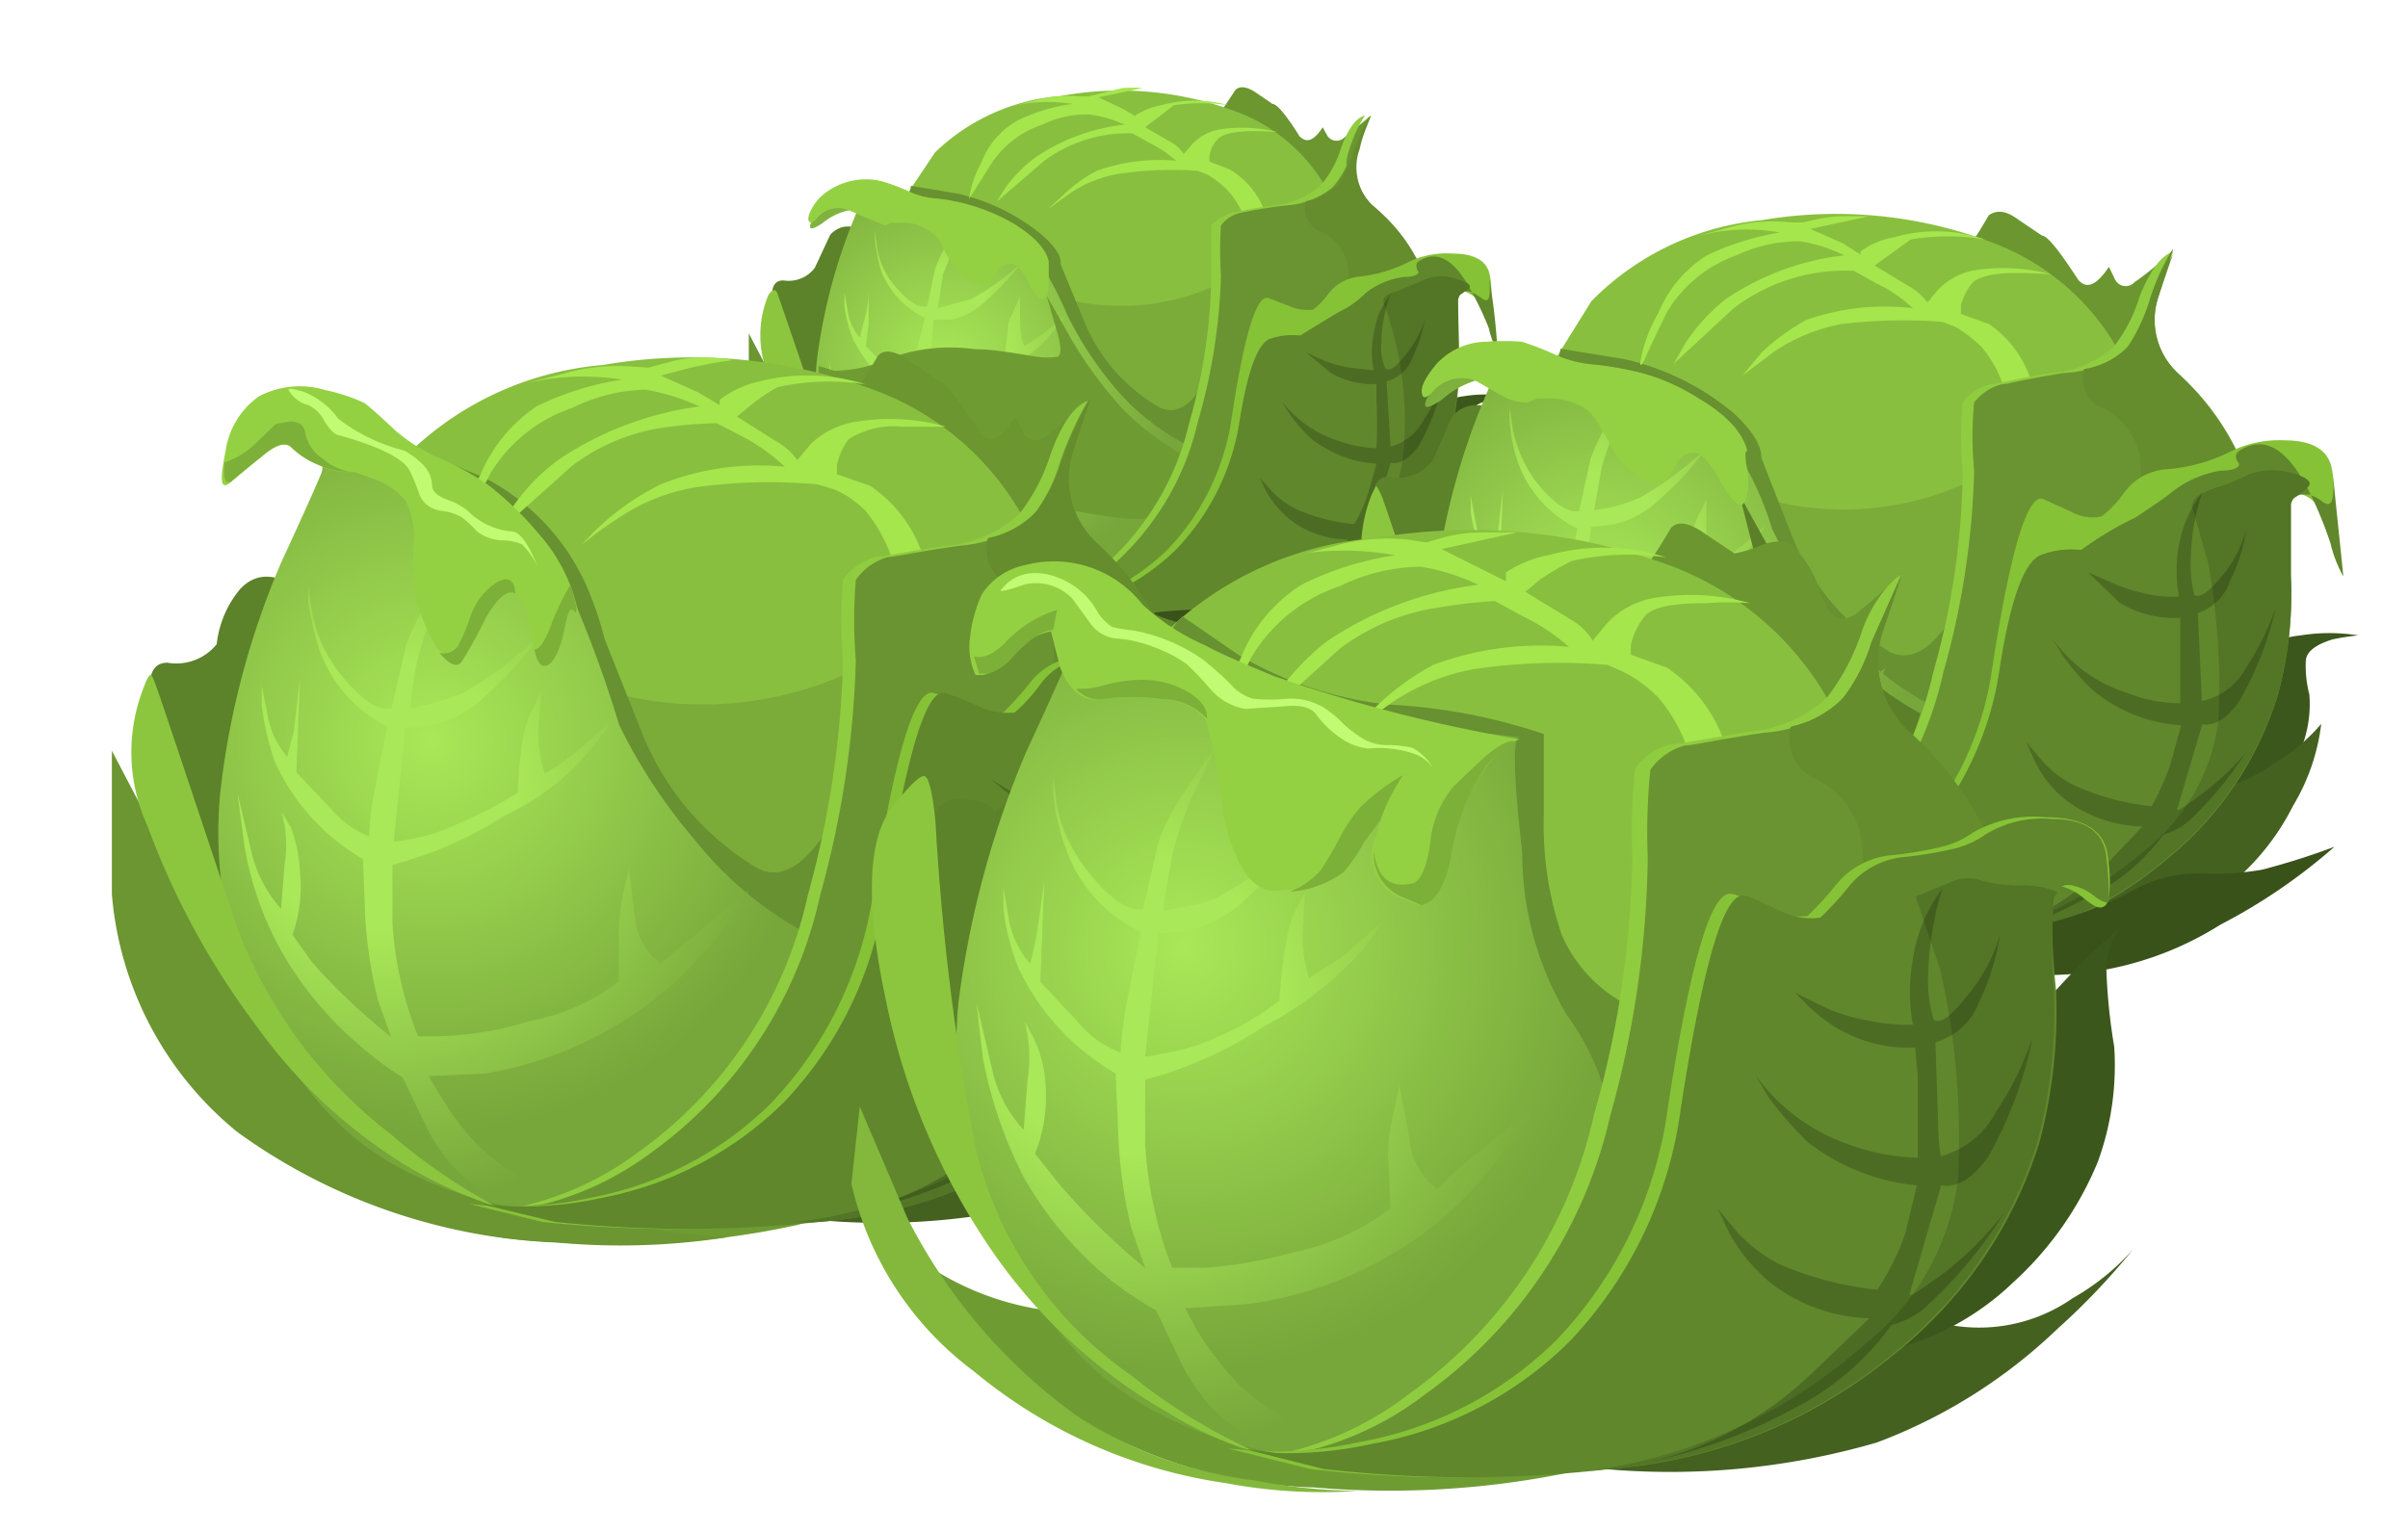 <svg id="Layer_1" data-name="Layer 1" xmlns="http://www.w3.org/2000/svg" xmlns:xlink="http://www.w3.org/1999/xlink" viewBox="0 0 54.67 34.8"><defs><style>.cls-1{fill:#3c571c;}.cls-2{fill:#446120;}.cls-3{fill:#6e9c33;}.cls-4{fill:#6b9631;}.cls-5{fill:#6b9630;}.cls-6{fill:#5c822a;}.cls-7{fill:#89bf3f;}.cls-8{fill:#7bab38;}.cls-9{fill:#689131;}.cls-10{fill:#a5e64c;}.cls-11{fill:url(#radial-gradient);}.cls-12{fill:url(#radial-gradient-2);}.cls-13{fill:#6f9c32;}.cls-14{fill:#90cc3f;}.cls-15{fill:#6a9431;}.cls-16{fill:#658c2d;}.cls-17{fill:#8cc63f;}.cls-18{fill:#86c236;}.cls-19{fill:#60872c;}.cls-20{fill:#537526;}.cls-21{opacity:0.24;}.cls-22{opacity:0.2;}.cls-23{fill:#94d142;}.cls-24{fill:#39521a;}.cls-25{fill:url(#radial-gradient-3);}.cls-26{fill:url(#radial-gradient-4);}.cls-27{fill:#5b8029;}.cls-28{fill:url(#radial-gradient-5);}.cls-29{fill:url(#radial-gradient-6);}.cls-30{fill:#7db038;}.cls-31{fill:#c1fa73;}.cls-32{fill:#83b83c;}.cls-33{fill:url(#radial-gradient-7);}.cls-34{fill:url(#radial-gradient-8);}</style><radialGradient id="radial-gradient" cx="-12.66" cy="-41.55" r="9.23" gradientTransform="translate(28.83 31.96) scale(0.58 0.57)" gradientUnits="userSpaceOnUse"><stop offset="0" stop-color="#a9e858"/><stop offset="1" stop-color="#77a63a"/></radialGradient><radialGradient id="radial-gradient-2" cx="-13.76" cy="-41.05" r="10.3" gradientTransform="translate(28.83 31.38) scale(0.58 0.57)" gradientUnits="userSpaceOnUse"><stop offset="0.33" stop-color="#a9e858"/><stop offset="1" stop-color="#77a63a"/></radialGradient><radialGradient id="radial-gradient-3" cx="20.49" cy="-49.51" r="12.34" gradientTransform="translate(24.53 42.44) scale(0.58)" xlink:href="#radial-gradient"/><radialGradient id="radial-gradient-4" cx="19.04" cy="-48.85" r="13.77" gradientTransform="translate(24.53 41.62) scale(0.58 0.58)" xlink:href="#radial-gradient-2"/><radialGradient id="radial-gradient-5" cx="-25.41" cy="-54.89" r="15.39" gradientTransform="translate(24.53 48.66) scale(0.58 0.58)" xlink:href="#radial-gradient"/><radialGradient id="radial-gradient-6" cx="-27.46" cy="-56.94" r="16.25" gradientTransform="translate(24.53 51.04) scale(0.58 0.58)" xlink:href="#radial-gradient-2"/><radialGradient id="radial-gradient-7" cx="4.09" cy="-62.89" r="16.73" gradientTransform="translate(24.53 57.96) scale(0.58 0.58)" xlink:href="#radial-gradient"/><radialGradient id="radial-gradient-8" cx="1.89" cy="-65.09" r="17.65" gradientTransform="translate(24.53 60.52) scale(0.58 0.58)" xlink:href="#radial-gradient-2"/></defs><title>Качаны капусты</title><path class="cls-1" d="M31.76,10a2,2,0,0,1,1.46-1,3.07,3.07,0,0,1,1,0l-.43.09c-.27.08-.42.19-.44.35a2,2,0,0,0,.09.52,2.15,2.15,0,0,1-.2,1.05,4.23,4.23,0,0,1-1.14,1.54,3.56,3.56,0,0,1-1.83.93C30.82,12,31.33,10.81,31.76,10Z"/><path class="cls-2" d="M30.86,11.49a2.26,2.26,0,0,0,1.89-.35,3.3,3.3,0,0,0,.84-.69,3.48,3.48,0,0,1-.46,1.36,4.18,4.18,0,0,1-2.39,2,10.25,10.25,0,0,1-3.69.35c-1.57-.1-2-.22-1.34-.38a17.91,17.91,0,0,0,2.18-1.34Q30,11.24,30.86,11.49Z"/><path class="cls-3" d="M23.18,12.66q4.89.63,4.65,1a2.29,2.29,0,0,1-.95.58,13,13,0,0,1-3.58.23,6,6,0,0,1-2.3-.49,8.43,8.43,0,0,1-3.37-2.53l-.24-.3,1,.53a3.81,3.81,0,0,0,1.72.49c.81,0,1.34,0,1.57,0A3.29,3.29,0,0,1,23.18,12.66Z"/><path class="cls-4" d="M17,7.57l1.19,2.27a11,11,0,0,0,2.85,3.37,10.24,10.24,0,0,0,4.8,1.19,10.54,10.54,0,0,1-2.44.09,8.48,8.48,0,0,1-4.6-1.57A4.65,4.65,0,0,1,17,9.57v-2Z"/><path class="cls-5" d="M30.45,4.63c0,.17-.44.3-1.37.38s-1.48,0-1.65-.23A3,3,0,0,1,27,3.87l-.17-.55a1.8,1.8,0,0,0,.78-.64c.12-.15.26-.37.44-.64.1-.09.25-.08.46.06l.38.26c.06,0,.16.09.29.26a5.11,5.11,0,0,1,.32.47c.16.17.33.11.53-.2l.11.2a.25.25,0,0,0,.35.06l.64-.53-.35.88A3.92,3.92,0,0,0,30.45,4.63Z"/><path class="cls-6" d="M21.38,13.38a1.7,1.7,0,0,1-.82-.37A5.14,5.14,0,0,1,19,10.8C18.27,9,17.83,7.88,17.71,7.57q-.41-1.23.09-1.2a.74.74,0,0,0,.7-.29l.35-.75c.35-.37.84-.19,1.48.55Q20.89,6.53,21.38,13.38Z"/><path class="cls-7" d="M20.56,4.46l.67-1a4.62,4.62,0,0,1,2.85-1.28A7.49,7.49,0,0,1,28,2.51a3.92,3.92,0,0,1,2.35,2.26A5.17,5.17,0,0,1,30,9a4,4,0,0,1-3.57,2.74,5.8,5.8,0,0,1-4.69-2.45Q19.7,6.7,20.56,4.46Z"/><path class="cls-8" d="M28.18,6.17a3.92,3.92,0,0,0,1.31-1.28,9.74,9.74,0,0,1-.14,4.42,1.77,1.77,0,0,1-1.43,1.46,33.2,33.2,0,0,0-3.4.17c-1.32.16-2.14-.18-2.47-1a6.35,6.35,0,0,0-.32-1.63A1.88,1.88,0,0,1,21.32,7c.14-.61,1-.69,2.65-.27A5.17,5.17,0,0,0,28.18,6.17Z"/><path class="cls-9" d="M20.51,4.8a1.61,1.61,0,0,0,.17-.58l1.08.18a4.65,4.65,0,0,1,1.89.93c.31.27.45.49.43.67l.56,1.36a4,4,0,0,0,1.68,1.89c.45.22.86-.12,1.22-1,.14,1.06,0,1.73-.4,2s-2.7-.75-6.87-3q0-.56.09-1.14A7.71,7.71,0,0,1,20.51,4.8Z"/><path class="cls-10" d="M28.74,4.89a2.63,2.63,0,0,1,0,1.66,3.58,3.58,0,0,1-.38.76,5,5,0,0,0,0-2,2.05,2.05,0,0,0-.5-1,2.32,2.32,0,0,0-.46-.35l-.2-.08a8.32,8.32,0,0,0-1.75.06,2.81,2.81,0,0,0-1.13.43l-.53.38.35-.32a3.25,3.25,0,0,1,.76-.55,4.19,4.19,0,0,1,1.8-.23,2.8,2.8,0,0,0-.61-.41l-.38-.21a3.19,3.19,0,0,0-2,.62l-1.08.93.2-.32a3.1,3.1,0,0,1,.7-.7,4.48,4.48,0,0,1,2-.73,2.79,2.79,0,0,0-.79-.23,2.26,2.26,0,0,0-1.07.23,2.2,2.2,0,0,0-1.19.93L22,4.52a2.57,2.57,0,0,1,.29-.85,1.82,1.82,0,0,1,.81-.93,4,4,0,0,1,1.25-.38,3.65,3.65,0,0,0-1.13,0l-.29.06.58-.14a2.8,2.8,0,0,1,1-.09l.2,0L25.48,2a2.77,2.77,0,0,1,.46,0l-1,.21.55.26.29.17V2.62a1.62,1.62,0,0,1,.58-.23,2.89,2.89,0,0,1,1.54,0,4.21,4.21,0,0,0-1.25,0L26,2.89l.55.32a.75.75,0,0,1,.32.29l.21-.24a1.13,1.13,0,0,1,.61-.32A3.31,3.31,0,0,1,29,3c-.78-.06-1.23,0-1.37.18a.67.67,0,0,0-.17.35v.14l.46.18A1.81,1.81,0,0,1,28.74,4.89Z"/><path class="cls-11" d="M19.5,4.4l.19,0h0c.11-.18.18-.2.23-.06l0,0a2.9,2.9,0,0,1,.86.11l1.48.64a3.57,3.57,0,0,1,1.48,1.08,9,9,0,0,1,.5,1,8,8,0,0,0,1.07,1.63,5.28,5.28,0,0,0,1.69,1.33,2.1,2.1,0,0,1,1,1.72c.11.68.64,1,1.57.87A5.91,5.91,0,0,1,26.85,14a10.83,10.83,0,0,1-2.62.18A5.71,5.71,0,0,1,20,12.57a5.6,5.6,0,0,1-1.45-4.42,12.63,12.63,0,0,1,.87-3.26,4.18,4.18,0,0,1,.19-.41l0,0Zm-.1.11q0,.27-.15.27a1.44,1.44,0,0,0-.58.29c-.23.15-.32.16-.26,0a1.34,1.34,0,0,1,1-.69A.17.17,0,0,0,19.4,4.51Z"/><path class="cls-12" d="M21.61,5.36c.12-.18.23-.34.35-.5l-.55,1.37L21.29,7l.76-.21a5.29,5.29,0,0,0,1.13-.81,6.54,6.54,0,0,1-.75.81,1.75,1.75,0,0,1-.82.47l-.41,0-.14,1.6.29,0A4.8,4.8,0,0,0,22,8.59a3.61,3.61,0,0,0,.81-.47l.09-.81.26-.58,0,.55a1.64,1.64,0,0,0,.09.58l.41-.26.52-.44a3.36,3.36,0,0,1-1.51,1.31,8.17,8.17,0,0,1-1.28.58L21,9.14l0,.81a4.77,4.77,0,0,0,.38,1.6h.43a5.56,5.56,0,0,0,1.2-.2,3.19,3.19,0,0,0,1.27-.55l0-.73.14-.87.09.69c.06.35.18.58.38.67l.14-.14,1.11-.9a4.83,4.83,0,0,1-2,2,5.86,5.86,0,0,1-1.8.59l-.79,0,.15.27a5.07,5.07,0,0,0,.58.72,3.22,3.22,0,0,0,2,.9l-.9,0a2.14,2.14,0,0,1-1.11-.32,2.5,2.5,0,0,1-.76-.9l-.34-.67a4.64,4.64,0,0,1-1.75-1.74,6.26,6.26,0,0,1-.52-1.51l-.09-.7L19,9a1.92,1.92,0,0,0,.41.79l.06-.64a2.6,2.6,0,0,0,0-.56l0-.17.15.2a2.57,2.57,0,0,1,.14.61,1.83,1.83,0,0,1-.14.88l.32.4A7.15,7.15,0,0,0,21,11.58l-.17-.52a4.94,4.94,0,0,1-.18-1.19l0-.79a3.37,3.37,0,0,1-1.28-1.37,3,3,0,0,1-.2-.78V6.64l.09.49a1.1,1.1,0,0,0,.26.53l.09-.35a2.6,2.6,0,0,0,.11-.76v.81l-.06.5.47.49a1.58,1.58,0,0,0,.58.44A4.14,4.14,0,0,1,20.8,8L21,7.22a2,2,0,0,1-1-1.08,4.79,4.79,0,0,1-.14-.7v-.2l.06.41a1.68,1.68,0,0,0,.37.81c.3.37.55.54.76.5l.18-.85a2.78,2.78,0,0,1,.4-.75Z"/><path class="cls-13" d="M24.31,7.68a9.39,9.39,0,0,0,1.2,1.63,6.37,6.37,0,0,0,1.31,1,4.81,4.81,0,0,1-.76,1.43q-.28.31-7.59-1.43l.12-2,.35.11a3.12,3.12,0,0,0,1.27-.29,4,4,0,0,1,1.92-.2c.43,0,.89.09,1.4.17a1.69,1.69,0,0,0,.49,0c.08-.06.07-.22,0-.49l-.26-.9Z"/><path class="cls-14" d="M32.52,10.27A3.56,3.56,0,0,1,30,12.54,29.58,29.58,0,0,1,22.89,14l1.69-.76A6.21,6.21,0,0,0,27,9.6a12.57,12.57,0,0,0,.5-3.34c0-.72,0-1.1,0-1.14A1,1,0,0,1,28,4.83a8.18,8.18,0,0,1,1-.17,1.83,1.83,0,0,0,1-.47,2.36,2.36,0,0,0,.44-.81c.16-.45.34-.7.55-.76a3.08,3.08,0,0,0-.35.76A1.12,1.12,0,0,0,31,4.66a4.24,4.24,0,0,1,1.07,1.45,4.1,4.1,0,0,1,.56,1.81A7.93,7.93,0,0,1,32.52,10.27Z"/><path class="cls-15" d="M32.69,10.27a3.53,3.53,0,0,1-2.47,2.27A29.64,29.64,0,0,1,23.06,14l1.69-.76A6.16,6.16,0,0,0,27.19,9.6a13.19,13.19,0,0,0,.53-3.34,8.67,8.67,0,0,1,0-1.14.75.75,0,0,1,.46-.29,10.12,10.12,0,0,1,1.08-.17,1.83,1.83,0,0,0,1-.41,2.5,2.5,0,0,0,.43-.75,3.16,3.16,0,0,1,.41-.88,3.25,3.25,0,0,0-.26.76,1.22,1.22,0,0,0,.32,1.28,4.56,4.56,0,0,1,1.1,1.45,4.51,4.51,0,0,1,.55,1.81A6.7,6.7,0,0,1,32.69,10.27Z"/><path class="cls-16" d="M31.15,4.66a3.84,3.84,0,0,1,1,1.19,4.86,4.86,0,0,1,.61,1.57,3.32,3.32,0,0,1-.29.55c-.27.41-.8.55-1.57.41s-1-.46-.7-.93a2.08,2.08,0,0,0,.41-1.34,1.06,1.06,0,0,0-.67-.87.57.57,0,0,1-.29-.67,1.37,1.37,0,0,0,.73-.38,4.4,4.4,0,0,0,.35-.7,3.28,3.28,0,0,1,.4-.87,3.58,3.58,0,0,0-.26.76A1.22,1.22,0,0,0,31.15,4.66Z"/><path class="cls-17" d="M17.45,6.69q.15-.2.21,0c.09.26.47,1.36,1.13,3.32A6.91,6.91,0,0,0,21,13a8.5,8.5,0,0,0,1.54,1,6.67,6.67,0,0,1-1.19-.53,7,7,0,0,1-2.3-2,11.85,11.85,0,0,1-1.54-2.8A2.37,2.37,0,0,1,17.45,6.69Z"/><path class="cls-18" d="M32.92,8a6.22,6.22,0,0,1-.2,1.95,5.48,5.48,0,0,1-1.89,2.73A6.81,6.81,0,0,1,27,14.17a16,16,0,0,1-3.81,0l-1.05-.26.47.05a6.82,6.82,0,0,0,1.25-.11,5.18,5.18,0,0,0,2.62-1.34,5.44,5.44,0,0,0,1.48-3c.29-1.92.57-2.83.84-2.74l.47.18a1,1,0,0,0,.55.08,2,2,0,0,0,.35-.37,1,1,0,0,1,.7-.38A3.23,3.23,0,0,0,32,5.94a2,2,0,0,1,1-.18c.49,0,.76.18.82.47s.05.61,0,.67-.16,0-.29-.12c-.33-.25-.53-.24-.58,0A10.1,10.1,0,0,0,32.92,8Z"/><path class="cls-19" d="M33.13,8A6.94,6.94,0,0,1,32.9,10,5.51,5.51,0,0,1,31,12.68a6.6,6.6,0,0,1-3.78,1.49c-2.46.23-4.09.14-4.88-.26l.49.05a6.67,6.67,0,0,0,1.25-.11,5.16,5.16,0,0,0,2.59-1.34,5.37,5.37,0,0,0,1.48-3c.18-1.09.4-1.69.67-1.81a1.54,1.54,0,0,1,.7-.08c.6-.37.91-.56.93-.56A2.16,2.16,0,0,0,31,6.66a1.73,1.73,0,0,1,.88-.37c.25,0,.35-.08.32-.12s-.08-.17,0-.23c.43-.28.83-.05,1.22.7-.17-.07-.28,0-.32.17Zm.29-1.36a1.58,1.58,0,0,1,.23.14c.15.11.2,0,.16-.46A14.11,14.11,0,0,1,34,8a2.33,2.33,0,0,1-.2-.55A7.14,7.14,0,0,0,33.42,6.64Z"/><path class="cls-20" d="M33.1,6.81l0,1.19A6.94,6.94,0,0,1,32.9,10,5.51,5.51,0,0,1,31,12.68a6.6,6.6,0,0,1-3.78,1.49l-.32,0a7,7,0,0,0,3.73-1.66,3.2,3.2,0,0,0,1.22-2.1,7.74,7.74,0,0,0-.44-3.54V6.81c0-.08.13-.15.32-.2l.64-.27a1,1,0,0,1,.7,0c.27.07.36.15.26.23l-.2.14Z"/><path class="cls-22" d="M31.19,7.58a1.84,1.84,0,0,1,.38-.9,3.41,3.41,0,0,0-.21,1.08,1.34,1.34,0,0,0,.09.61c.08.06.22,0,.44-.29a2.31,2.31,0,0,0,.46-.82,3.63,3.63,0,0,1-.29.88.85.85,0,0,1-.58.52l.09,1.48a1.16,1.16,0,0,0,.72-.55,4.61,4.61,0,0,0,.5-1,5.51,5.51,0,0,1-.58,1.54c-.22.29-.43.42-.64.38l-.32,1.14-.09.23c-.06.11.1,0,.47-.26a4.68,4.68,0,0,0,.64-.58,5.42,5.42,0,0,1-.91,1,1.07,1.07,0,0,1-.46.23,3.1,3.1,0,0,1-1.31,1.08,6.19,6.19,0,0,1-1.89.67A4.6,4.6,0,0,0,29.79,13l.82-.75a2.14,2.14,0,0,1-1.31-.44,2.45,2.45,0,0,1-.55-.64l-.15-.32.26.29a2,2,0,0,0,.61.44,4,4,0,0,0,1.28.32,3.51,3.51,0,0,0,.32-.73l.18-.64a2.66,2.66,0,0,1-1.46-.55,3.29,3.29,0,0,1-.69-.87,2.65,2.65,0,0,0,1.28.9,2.91,2.91,0,0,0,.87.17,9.34,9.34,0,0,0,0-1.07V8.72a1.85,1.85,0,0,1-1.05-.26L29.65,8l.32.15a2.67,2.67,0,0,0,.67.2l.55.06A2,2,0,0,1,31.19,7.58Z"/><path class="cls-23" d="M19.26,4.77a.62.62,0,0,0-.73.21q-.15.15-.18,0c0-.1.06-.25.24-.47a1.52,1.52,0,0,1,1.48-.38,4.74,4.74,0,0,1,.55.21,1.79,1.79,0,0,0,.67.17A4.43,4.43,0,0,1,23,5.07q.72.44.81.87s0,.09,0,.32,0,.46-.09.52-.19,0-.35-.32S23.1,6,23,6a.32.32,0,0,0-.32.11,2.75,2.75,0,0,1-.18.29c-.05.12-.19.13-.4,0a1,1,0,0,1-.5-.43,2.77,2.77,0,0,1-.23-.44.73.73,0,0,0-.29-.29.92.92,0,0,0-.53-.18h-.32l-.14.06S19.8,5,19.26,4.77Z"/><path class="cls-24" d="M31.9,13.76a5.67,5.67,0,0,1-4,.7c-1.24-.33-1.8-.51-1.68-.55a10.59,10.59,0,0,1,1.68-.06,5.58,5.58,0,0,0,2.53-.64,2.58,2.58,0,0,1,1.19-.29,5.42,5.42,0,0,0,1.05-.06,10.69,10.69,0,0,0,1.19-.38A8.9,8.9,0,0,1,31.9,13.76Z"/><path class="cls-1" d="M50.23,15.77a2.59,2.59,0,0,1,2-1.34,4.16,4.16,0,0,1,1.31,0,5.4,5.4,0,0,0-.58.09c-.39.12-.6.28-.61.49a2.59,2.59,0,0,0,.08.76,2.72,2.72,0,0,1-.26,1.4,5.5,5.5,0,0,1-1.48,2.12,4.73,4.73,0,0,1-2.47,1.28l.72-1.72C49.44,17.52,49.88,16.51,50.23,15.77Z"/><path class="cls-2" d="M51.57,17.37a4.23,4.23,0,0,0,1.13-.93,4.69,4.69,0,0,1-.64,1.86,5.5,5.5,0,0,1-3.2,2.76,13.16,13.16,0,0,1-4.91.47c-2.13-.14-2.73-.31-1.8-.53a29.44,29.44,0,0,0,2.9-1.83q2.85-1.68,4-1.31A2.92,2.92,0,0,0,51.57,17.37Z"/><path class="cls-3" d="M34.61,18.76q1.55,0,2.1,0a4.39,4.39,0,0,1,2,.7c4.37.6,6.44,1,6.23,1.31a2.33,2.33,0,0,1-1.28.79,16.31,16.31,0,0,1-4.8.35,9.32,9.32,0,0,1-3-.67,10.86,10.86,0,0,1-4.48-3.46L31,17.34l1.28.73A5.21,5.21,0,0,0,34.61,18.76Z"/><path class="cls-4" d="M30.49,12.48l1.62,3.11a15.48,15.48,0,0,0,3.81,4.66,10.14,10.14,0,0,0,3.87,1.27,23.64,23.64,0,0,0,2.53.32,14,14,0,0,1-3.26.12,11.19,11.19,0,0,1-6.16-2.12,6.59,6.59,0,0,1-2.41-4.6Z"/><path class="cls-5" d="M45.84,5l.52.35c.12,0,.39.34.82,1,.19.23.42.13.7-.29l.14.29a.27.27,0,0,0,.44.06,6.24,6.24,0,0,0,.87-.73c-.15.39-.31.79-.47,1.22a5.39,5.39,0,0,0-.4,1.57c0,.25-.56.42-1.81.49s-2,0-2.23-.32a4.31,4.31,0,0,1-.59-1.22l-.26-.75a2.41,2.41,0,0,0,1-.88,9,9,0,0,0,.58-.9C45.34,4.76,45.55,4.78,45.84,5Z"/><path class="cls-6" d="M36.33,20.48a2.23,2.23,0,0,1-1.07-.55,6.6,6.6,0,0,1-2.07-3q-1.63-4.12-1.74-4.45c-.37-1.12-.34-1.67.08-1.65a1,1,0,0,0,1-.38l.44-1c.48-.5,1.15-.25,2,.76Q35.69,11,36.33,20.48Z"/><path class="cls-7" d="M35.26,8.24l.87-1.4A6.25,6.25,0,0,1,40,5a10,10,0,0,1,5.26.52,5.47,5.47,0,0,1,3.14,3.08,7.6,7.6,0,0,1-.46,5.82q-1.57,3.63-4.74,3.72c-2.31.08-4.4-1.05-6.26-3.37S34.48,10.29,35.26,8.24Z"/><path class="cls-8" d="M47.21,8.85l.2,2a13.54,13.54,0,0,1-.38,4,2.42,2.42,0,0,1-2,2,45.25,45.25,0,0,0-4.53.27c-1.77.21-2.88-.27-3.35-1.43a8.39,8.39,0,0,0-.38-2.21,2.56,2.56,0,0,1-.55-1.83c.2-.86,1.38-1,3.55-.41a6.71,6.71,0,0,0,5.61-.67A5.21,5.21,0,0,0,47.21,8.85Z"/><path class="cls-9" d="M39.15,14.26,34.88,12c0-.51.07-1,.11-1.54A9,9,0,0,1,35.2,8.7a2.82,2.82,0,0,0,.23-.78l1.42.23A5.84,5.84,0,0,1,39.38,9.4c.41.39.61.71.61,1l.73,1.86a5.33,5.33,0,0,0,2.21,2.56c.39.17.79,0,1.19-.52a3.73,3.73,0,0,0,.47-.88l0,1.17a2,2,0,0,1-.58,1.6Q43.55,16.47,39.15,14.26Z"/><path class="cls-10" d="M45.75,6.2c-.56,0-.9.11-1,.26a1.46,1.46,0,0,0-.23.47v.2l.64.23a2.48,2.48,0,0,1,1,1.46,3.3,3.3,0,0,1-.06,2.27,4.13,4.13,0,0,1-.49,1,7.25,7.25,0,0,0,0-2.79A2.8,2.8,0,0,0,45,7.89a3.19,3.19,0,0,0-.61-.47l-.29-.11a11.61,11.61,0,0,0-2.3.05A4.05,4.05,0,0,0,40.26,8l-.7.53L40,8a5.06,5.06,0,0,1,1-.73A5.36,5.36,0,0,1,43.43,7a3.25,3.25,0,0,0-.82-.56l-.52-.29A4.18,4.18,0,0,0,39.36,7L38,8.26l.26-.46a4.37,4.37,0,0,1,.91-1,6,6,0,0,1,2.7-1,3.42,3.42,0,0,0-1-.32,3.32,3.32,0,0,0-1.45.32,3,3,0,0,0-1.57,1.28c-.19.39-.37.76-.52,1.1q-.09.18-.09.06a3.28,3.28,0,0,1,.41-1.13,2.82,2.82,0,0,1,1.1-1.31,6.16,6.16,0,0,1,1.66-.52,4.22,4.22,0,0,0-1.51,0l-.38.09.75-.21a3.68,3.68,0,0,1,1.37-.11l.29,0L41.16,5a3.18,3.18,0,0,1,.67-.09l.61,0-1.34.29.73.32.41.26V5.71A1.79,1.79,0,0,1,43,5.39a3.41,3.41,0,0,1,2.07.05,5,5,0,0,0-1.69,0l-.82.59.76.46a1.35,1.35,0,0,1,.44.38L44,6.58a1.55,1.55,0,0,1,.81-.44,4.26,4.26,0,0,1,1.75.09C46.32,6.21,46,6.2,45.75,6.2Z"/><path class="cls-25" d="M43.92,16.06a2.9,2.9,0,0,1,1.4,2.38c.13.94.82,1.33,2.06,1.2a3.65,3.65,0,0,1-.81.55,11.92,11.92,0,0,1-2.94,1.08,14.35,14.35,0,0,1-3.49.23q-3.84-.15-5.55-2.15a7.84,7.84,0,0,1-2-6.08A15.69,15.69,0,0,1,33.8,8.82a4.12,4.12,0,0,1,.25-.57l0,0-.11-.09.17,0h.09c.14-.21.23-.23.29-.05v0a2.94,2.94,0,0,1,1.16.16q.34.12,2,.9a4.94,4.94,0,0,1,2,1.45A7.38,7.38,0,0,1,40.23,12a9.65,9.65,0,0,0,1.45,2.21A6.83,6.83,0,0,0,43.92,16.06ZM33.68,8.27c0,.25-.07.37-.17.37a2.11,2.11,0,0,0-.78.44c-.32.21-.43.22-.35,0a1.84,1.84,0,0,1,1.33-.95A.81.81,0,0,0,33.68,8.27Z"/><path class="cls-26" d="M38.42,12.1a1.89,1.89,0,0,1,.21-.52l.11-.23,0,.73a2.48,2.48,0,0,0,.11.81l.55-.38a5.19,5.19,0,0,0,.7-.61,4.69,4.69,0,0,1-2,1.83,12.33,12.33,0,0,1-1.69.79l-.47.12,0,1.13a7.36,7.36,0,0,0,.5,2.18H37a8.22,8.22,0,0,0,1.6-.29,4,4,0,0,0,1.72-.76l0-1,.2-1.22.12,1a1.17,1.17,0,0,0,.46.9l.21-.2c.13-.14.64-.54,1.51-1.22a6.38,6.38,0,0,1-.7,1,6.84,6.84,0,0,1-2,1.71,6.75,6.75,0,0,1-2.38.79l-1.08.06.18.35a7.29,7.29,0,0,0,.78,1,4.54,4.54,0,0,0,2.65,1.23l-1.19,0a3.14,3.14,0,0,1-1.52-.43,3,3,0,0,1-1-1.22l-.44-.91a6.41,6.41,0,0,1-2.36-2.41A7.5,7.5,0,0,1,33,14.29l-.12-1,.29,1.16a2.32,2.32,0,0,0,.55,1.08l.09-.88a3.3,3.3,0,0,0,0-.75l-.06-.26L34,14a3.05,3.05,0,0,1,.17.84A2.42,2.42,0,0,1,34,16l.38.52A10.94,10.94,0,0,0,35.9,18l-.27-.73a8.06,8.06,0,0,1-.2-1.63l-.06-1.07a4.18,4.18,0,0,1-1.69-1.86,5.17,5.17,0,0,1-.29-1.08v-.38l.12.64a1.65,1.65,0,0,0,.35.73l.14-.49.12-1-.06,1.77.61.67a1.81,1.81,0,0,0,.76.58L35.81,12a2.65,2.65,0,0,1-1.34-1.48,3.66,3.66,0,0,1-.2-1v-.3l.08.56a3.13,3.13,0,0,0,.5,1.13c.4.51.74.74,1,.7l.26-1.19a4.44,4.44,0,0,1,.55-1.05,6.05,6.05,0,0,1,.47-.67l-.32.73a8.4,8.4,0,0,0-.44,1.16l-.18,1,.35-.06a4.4,4.4,0,0,0,.7-.23,8.2,8.2,0,0,0,1.48-1.1,6.1,6.1,0,0,1-1,1.1,2.25,2.25,0,0,1-1.08.61l-.52.06-.23,2.21.4-.06a4,4,0,0,0,.9-.32,6.72,6.72,0,0,0,1.11-.61,8.78,8.78,0,0,1,.11-1.17Z"/><path class="cls-27" d="M43.6,16.2a6,6,0,0,1-1,2q-.4.46-10.15-2l.15-2.79.47.18a3.66,3.66,0,0,0,1.68-.38,5.38,5.38,0,0,1,2.59-.29,14.24,14.24,0,0,1,1.86.26,3.11,3.11,0,0,0,.67,0c.1-.08.08-.31-.06-.7l-.32-1.25.79,1.43a10.65,10.65,0,0,0,1.6,2.21A6.58,6.58,0,0,0,43.6,16.2Z"/><path class="cls-14" d="M51.22,16.2a4.76,4.76,0,0,1-3.31,3.12,38.76,38.76,0,0,1-6.32,1.51l-3.22.44,2.23-1.05a8.26,8.26,0,0,0,3.29-4.95,17.31,17.31,0,0,0,.67-4.59,8.21,8.21,0,0,1,0-1.54,1.19,1.19,0,0,1,.61-.41c.11,0,.59-.13,1.42-.26A2.33,2.33,0,0,0,48,7.86a3.46,3.46,0,0,0,.58-1.14c.24-.58.49-.93.76-1l-.47,1.07a1.54,1.54,0,0,0,.29,1.72,6.33,6.33,0,0,1,1.49,2,6.25,6.25,0,0,1,.72,2.5A9.26,9.26,0,0,1,51.22,16.2Z"/><path class="cls-15" d="M51.48,16.2a4.82,4.82,0,0,1-3.31,3.12,38.87,38.87,0,0,1-6.31,1.51l-3.23.44,2.24-1.05a8.3,8.3,0,0,0,3.25-4.95,18.38,18.38,0,0,0,.7-4.59,8,8,0,0,1,0-1.54,1.19,1.19,0,0,1,.61-.41c.12,0,.59-.13,1.43-.26A2.54,2.54,0,0,0,48.22,8a4.24,4.24,0,0,0,.56-1,5,5,0,0,1,.55-1.22L49,6.75a1.65,1.65,0,0,0,.44,1.72,5.73,5.73,0,0,1,1.45,2,6.71,6.71,0,0,1,.76,2.5A11,11,0,0,1,51.48,16.2Z"/><path class="cls-16" d="M50.7,10.13a7.55,7.55,0,0,1,.84,2.15l-.41.75c-.36.57-1.07.75-2.12.56s-1.36-.64-.93-1.28a2.58,2.58,0,0,0,.52-1.81,1.52,1.52,0,0,0-.84-1.22.73.73,0,0,1-.44-.9,1.74,1.74,0,0,0,1-.52,4.23,4.23,0,0,0,.47-1,5,5,0,0,1,.55-1.22L49,6.75a1.65,1.65,0,0,0,.44,1.72A6.5,6.5,0,0,1,50.7,10.13Z"/><path class="cls-17" d="M31.13,11.26l.11-.23s.07.08.15.29.62,1.83,1.51,4.51a9.1,9.1,0,0,0,2.94,4,11.19,11.19,0,0,0,2.06,1.43,8.78,8.78,0,0,1-1.6-.73,9.53,9.53,0,0,1-3-2.76,16.69,16.69,0,0,1-2.07-3.84A3.37,3.37,0,0,1,31.13,11.26Z"/><path class="cls-18" d="M51.48,15.74A7.56,7.56,0,0,1,49,19.49a8.78,8.78,0,0,1-5.06,2.06,23.8,23.8,0,0,1-5.09,0l-1.42-.34.64,0a7,7,0,0,0,1.68-.14,6.9,6.9,0,0,0,3.49-1.83,7.28,7.28,0,0,0,2-4.13q.61-3.93,1.14-3.78l.64.29a1,1,0,0,0,.69.11,2.35,2.35,0,0,0,.5-.52,1.31,1.31,0,0,1,.93-.55,3.89,3.89,0,0,0,1.51-.41A2.48,2.48,0,0,1,51.86,10c.66,0,1,.23,1.08.64s.06.82,0,.9-.22,0-.41-.15a.72.72,0,0,0-.47-.2.28.28,0,0,0-.29.23c0,.12,0,.66,0,1.63A8.91,8.91,0,0,1,51.48,15.74Z"/><path class="cls-19" d="M52.76,11.41q.26.19.21-.57c.15,1.45.23,2.2.23,2.25a3,3,0,0,1-.29-.75,9,9,0,0,0-.45-1.11l-.16,0a.27.27,0,0,0-.29.24c0,.11,0,.65,0,1.62a8.6,8.6,0,0,1-.29,2.68,7.72,7.72,0,0,1-2.53,3.75,8.86,8.86,0,0,1-5.06,2.07,25.19,25.19,0,0,1-5.09,0l-1.42-.35.64,0a7,7,0,0,0,5.15-2,7.33,7.33,0,0,0,2-4.13c.24-1.5.54-2.33.91-2.5a1.93,1.93,0,0,1,.93-.12,7.52,7.52,0,0,1,1.22-.73s.27-.17.76-.52a2.39,2.39,0,0,1,1.19-.55c.33,0,.46-.1.4-.18s-.09-.18,0-.26c.59-.39,1.13-.07,1.65,1a.8.8,0,0,1,.3.18Z"/><path class="cls-20" d="M52.06,11.32l-.05.11c0,.12,0,.66,0,1.63a8.6,8.6,0,0,1-.29,2.68,7.76,7.76,0,0,1-2.53,3.75,8.78,8.78,0,0,1-5.06,2.06l-.4,0a9.59,9.59,0,0,0,5-2.27,4.44,4.44,0,0,0,1.63-2.87,15.56,15.56,0,0,0-.23-3.64l-.35-1.22a.1.1,0,0,1,0-.12c0-.11.18-.22.43-.32a5.23,5.23,0,0,0,.88-.35,1.59,1.59,0,0,1,1,0c.33.1.42.21.29.32A1.36,1.36,0,0,1,52.06,11.32Z"/><path class="cls-22" d="M50.84,15.92c-.27.39-.55.57-.84.53l-.56,1.89c-.07.15.14,0,.64-.38a5.88,5.88,0,0,0,.91-.87,8.45,8.45,0,0,1-1.28,1.54,1.48,1.48,0,0,1-.59.32,4.58,4.58,0,0,1-1.77,1.45,8.63,8.63,0,0,1-2.5.93,6.69,6.69,0,0,0,2.79-1.51l1-1.05a3,3,0,0,1-1.75-.61,2.47,2.47,0,0,1-.69-.87L46,16.85l.35.41a2.33,2.33,0,0,0,.82.61,5.69,5.69,0,0,0,1.68.44,5.7,5.7,0,0,0,.44-1l.23-.84a3.47,3.47,0,0,1-2-.79,5.1,5.1,0,0,1-.7-.81l-.23-.38a3.26,3.26,0,0,0,1.72,1.25,3.2,3.2,0,0,0,1.19.23c0-.62,0-1.1,0-1.45l0-.49a2.38,2.38,0,0,1-1.39-.35L47.41,13l.46.2a4,4,0,0,0,.88.29,2.76,2.76,0,0,0,.72.06,3.21,3.21,0,0,1,0-1.17A2.79,2.79,0,0,1,50,11.18a5,5,0,0,0-.26,1.49,2.73,2.73,0,0,0,.08.84c.12.08.32-.06.61-.41A2.67,2.67,0,0,0,51,12a3.81,3.81,0,0,1-.37,1.19,1.14,1.14,0,0,1-.73.73l.09,2a1.48,1.48,0,0,0,1-.75,6.45,6.45,0,0,0,.67-1.34A7.42,7.42,0,0,1,50.84,15.92Z"/><path class="cls-23" d="M38.57,9.05c.66.39,1,.79,1.1,1.19-.05,0-.06.11,0,.44s0,.66-.09.76-.28-.08-.5-.47-.41-.65-.55-.67a.37.37,0,0,0-.41.15l-.26.4c-.08.16-.24.18-.49.06a1.85,1.85,0,0,1-.7-.61l-.32-.58A1.46,1.46,0,0,0,36,9.28a1.69,1.69,0,0,0-.7-.23h-.4l-.21.09A1.13,1.13,0,0,1,34.12,9l-.61-.35a.86.86,0,0,0-1,.27c-.14.13-.21.14-.23,0s.07-.33.32-.64a1.57,1.57,0,0,1,1.16-.52,5.2,5.2,0,0,1,.79,0,6.77,6.77,0,0,1,.75.29,2.64,2.64,0,0,0,.9.23,7.39,7.39,0,0,1,1.14.21A4.7,4.7,0,0,1,38.57,9.05Z"/><path class="cls-24" d="M50.41,21a7.41,7.41,0,0,1-5.41,1c-1.65-.44-2.4-.69-2.24-.75A12.35,12.35,0,0,1,45,21.12a12.31,12.31,0,0,0,1.68-.2,8.72,8.72,0,0,0,1.75-.7A3,3,0,0,1,50,19.84a6.52,6.52,0,0,0,1.36-.09A16.19,16.19,0,0,0,53,19.23,12.88,12.88,0,0,1,50.41,21Z"/><path class="cls-1" d="M26.56,19.72a9.15,9.15,0,0,1,1.77-2.38,8.53,8.53,0,0,1,1-.87.9.9,0,0,0-.14.17,1.55,1.55,0,0,0-.18.64,11.35,11.35,0,0,0,.12,1.63,5.81,5.81,0,0,1-.35,2.41A6.91,6.91,0,0,1,27,23.82a5.42,5.42,0,0,1-2.88,1.52C25.07,23,25.88,21.08,26.56,19.72Z"/><path class="cls-2" d="M28.3,24.14a5.2,5.2,0,0,0,1.25-1A17.38,17.38,0,0,1,28,24.78a10.62,10.62,0,0,1-3.76,2.39,15.39,15.39,0,0,1-5.84.52c-2.48-.13-3.19-.33-2.13-.58.18,0,1.49-.56,3.93-1.57s4.29-1.22,5.21-.93A3.33,3.33,0,0,0,28.3,24.14Z"/><path class="cls-3" d="M3.56,23.27l-.38-.49a7.93,7.93,0,0,0,4.21,1.65c1.19,0,2,0,2.45,0a5.15,5.15,0,0,1,2.44.85q7.71,1,7.33,1.54a2.76,2.76,0,0,1-1.51,1,19.24,19.24,0,0,1-5.64.38,10.55,10.55,0,0,1-3.61-.79A12.31,12.31,0,0,1,3.56,23.27Z"/><path class="cls-4" d="M2.54,17.05l1.92,3.66a17.36,17.36,0,0,0,4.48,5.5,12,12,0,0,0,4.56,1.51,28.61,28.61,0,0,0,3,.38,15.76,15.76,0,0,1-3.84.12,13.26,13.26,0,0,1-7.27-2.51,7.79,7.79,0,0,1-2.85-5.4V17.05Z"/><path class="cls-5" d="M21.24,8.61q.23,0,1,1.2c.23.29.5.17.81-.35l.17.35a.32.32,0,0,0,.53.08,7.37,7.37,0,0,0,1-.84l-.53,1.42a6.86,6.86,0,0,0-.46,1.84c0,.31-.67.51-2.13.61s-2.35-.05-2.64-.38a5.68,5.68,0,0,1-.7-1.46l-.29-.9a2.52,2.52,0,0,0,1.22-1c.21-.3.45-.65.7-1.08.13-.18.38-.15.73.09Z"/><path class="cls-6" d="M4.92,14.63a2.35,2.35,0,0,1,.53-1.25c.54-.58,1.31-.27,2.32.93q.56.67,1.17,6.49.32,2.91.49,5.7a3,3,0,0,1-1.28-.64,8.11,8.11,0,0,1-2.44-3.58q-1.92-4.89-2-5.23c-.44-1.32-.42-2,.09-2A1.18,1.18,0,0,0,4.92,14.63Z"/><path class="cls-7" d="M8.18,12.05a4.27,4.27,0,0,1,1-1.66,7.19,7.19,0,0,1,4.5-2.1,11.94,11.94,0,0,1,6.23.59,6.4,6.4,0,0,1,3.69,3.66c.78,2,.59,4.24-.55,6.83q-1.86,4.3-5.58,4.4-4.08.14-7.39-4T8.18,12.05Z"/><path class="cls-8" d="M22.26,12.74l.23,2.36A15,15,0,0,1,22,19.87a2.81,2.81,0,0,1-2.27,2.32,52.19,52.19,0,0,0-5.35.32c-2.09.24-3.4-.33-3.92-1.68A10.3,10.3,0,0,0,10,18.24a3.26,3.26,0,0,1-.67-2.18c.24-1,1.63-1.14,4.19-.44a8,8,0,0,0,6.63-.81A6.49,6.49,0,0,0,22.26,12.74Z"/><path class="cls-9" d="M9.4,10.33l.06-.12,1.54.64a5.1,5.1,0,0,1,2.3,2.42,8,8,0,0,1,.43,1.25l.88,2.21a6.26,6.26,0,0,0,2.61,3c.45.22.91,0,1.37-.61a3.45,3.45,0,0,0,.58-1l0,1.37c-.06,1-.28,1.59-.67,1.86s-2.33-.46-5.78-2.21q-2.6-1.28-5.06-2.67.38-1.45.78-3C9,11.5,9.32,10.45,9.4,10.33Z"/><path class="cls-10" d="M14.72,8.35l.41-.11a2.89,2.89,0,0,1,.76-.12,3.51,3.51,0,0,1,.75.06,8.63,8.63,0,0,0-1.19.23L15,8.53l.85.38.49.29,0-.12a2.28,2.28,0,0,1,.87-.41,4.45,4.45,0,0,1,2.45.06,5.46,5.46,0,0,0-2,.06,3.58,3.58,0,0,0-.61.41l-.32.26.87.55a1.43,1.43,0,0,1,.5.44l.32-.38a1.92,1.92,0,0,1,1-.49,4.76,4.76,0,0,1,2.06.11q-.46,0-1,0a1.89,1.89,0,0,0-1.22.29,1.53,1.53,0,0,0-.26.59v.2l.75.26a3.06,3.06,0,0,1,1.25,1.75A4.08,4.08,0,0,1,21,15.39a4.33,4.33,0,0,1-.59,1.22,7.87,7.87,0,0,0,0-3.28,3.59,3.59,0,0,0-.75-1.72,2.34,2.34,0,0,0-.7-.49L18.56,11a12.29,12.29,0,0,0-2.73.06,4.4,4.4,0,0,0-1.78.7,8.41,8.41,0,0,0-.84.61,6.35,6.35,0,0,1,.52-.52A5.83,5.83,0,0,1,15,11a6,6,0,0,1,2.82-.4,4.48,4.48,0,0,0-.93-.67l-.62-.32A10.19,10.19,0,0,0,15,9.72a4.5,4.5,0,0,0-2,.85l-1.69,1.51a4.46,4.46,0,0,1,1.4-1.66,7.52,7.52,0,0,1,3.17-1.19,4.75,4.75,0,0,0-1.23-.38A3.92,3.92,0,0,0,13,9.26a3.48,3.48,0,0,0-1.86,1.48c-.24.47-.45.9-.64,1.31-.06.14-.09.16-.09.09a3.84,3.84,0,0,1,.49-1.34,3.5,3.5,0,0,1,1.28-1.57,6.68,6.68,0,0,1,1.95-.61,5.79,5.79,0,0,0-1.77,0l-.44.09.9-.23a4.37,4.37,0,0,1,1.6-.15Z"/><path class="cls-28" d="M5.3,10.45q-.12.2,0-.15a3.38,3.38,0,0,1,.43-.87A2,2,0,0,1,6.9,8.87a1.84,1.84,0,0,1,1.54.56,10.79,10.79,0,0,0,2.12,1.48,5.11,5.11,0,0,1,2.5,2.79,27.8,27.8,0,0,1,1,2.77,12.37,12.37,0,0,0,1.72,2.61,8.26,8.26,0,0,0,2.65,2.18A3.48,3.48,0,0,1,20,24.08c.17,1.09,1,1.56,2.47,1.4a4.58,4.58,0,0,1-1,.67A14,14,0,0,1,18,27.4a17.26,17.26,0,0,1-4.1.29q-4.54-.21-6.58-2.56A9.38,9.38,0,0,1,5,18a18.45,18.45,0,0,1,1.39-5.24c.51-1.1.81-1.78.9-2s0-.58-.4-.88a1.07,1.07,0,0,0-.79-.26.81.81,0,0,0-.52.35Z"/><path class="cls-29" d="M5.94,16v-.44l.15.76a2,2,0,0,0,.43.87l.15-.58.14-1.19-.08,2.12.75.79a2.39,2.39,0,0,0,.9.67,6.6,6.6,0,0,1,.15-1.17l.26-1.33a3.11,3.11,0,0,1-1.54-1.75A6.07,6.07,0,0,1,7,13.65V13.3l.09.64a3.14,3.14,0,0,0,.61,1.33c.48.61.88.88,1.19.82l.32-1.4a4.62,4.62,0,0,1,.64-1.22l.52-.78-.38.84a9.21,9.21,0,0,0-.49,1.37,7.34,7.34,0,0,0-.18,1.19L9.72,16a6.1,6.1,0,0,0,.79-.26,9,9,0,0,0,1.77-1.34,8.11,8.11,0,0,1-1.19,1.34,2.51,2.51,0,0,1-1.89.78l-.26,2.59a4.41,4.41,0,0,0,1.54-.44A9.43,9.43,0,0,0,11.76,18a7.81,7.81,0,0,1,.14-1.37,2.14,2.14,0,0,1,.24-.61l.14-.29-.06.84a2.87,2.87,0,0,0,.15,1,6.35,6.35,0,0,0,.67-.46l.81-.7a5.56,5.56,0,0,1-2.41,2.12,8.84,8.84,0,0,1-2.53,1.11l0,1.33a8.28,8.28,0,0,0,.58,2.56,7.51,7.51,0,0,0,2.56-.35,4.48,4.48,0,0,0,2-.9l0-1.13a4.49,4.49,0,0,1,.11-.9l.12-.53.14,1.14A1.43,1.43,0,0,0,15,21.88l2-1.66a5.62,5.62,0,0,1-.81,1.16,8.17,8.17,0,0,1-2.36,2,8.56,8.56,0,0,1-2.82,1l-1.28.06.24.4a6.53,6.53,0,0,0,.9,1.19A5.36,5.36,0,0,0,14,27.43l-1.43.06A3.46,3.46,0,0,1,10.86,27a3.81,3.81,0,0,1-1.2-1.45l-.52-1.08a7.6,7.6,0,0,1-1-.75,8,8,0,0,1-1.74-2.1,7.41,7.41,0,0,1-.85-2.41L5.39,18l.32,1.36a3,3,0,0,0,.67,1.28l.08-1a2.77,2.77,0,0,0,0-.9l-.06-.29.21.35a3.21,3.21,0,0,1,.2,1,3.25,3.25,0,0,1-.17,1.43l.46.64a14,14,0,0,0,1.78,1.68l-.3-.84a10.31,10.31,0,0,1-.29-1.92l-.05-1.28a4.91,4.91,0,0,1-2-2.21A6.2,6.2,0,0,1,5.94,16Z"/><path class="cls-14" d="M27,21.41a5.67,5.67,0,0,1-3.92,3.69,40.47,40.47,0,0,1-7.45,1.81c-1.47.23-2.74.39-3.81.49a7,7,0,0,0,2.65-1.22,9.71,9.71,0,0,0,3.87-5.85A22,22,0,0,0,19.14,15a11.43,11.43,0,0,1,0-1.83,1.34,1.34,0,0,1,.73-.52c.15,0,.71-.13,1.66-.26a2.75,2.75,0,0,0,1.62-.73,4.28,4.28,0,0,0,.7-1.34c.25-.7.54-1.1.85-1.22l-.56,1.25a1.77,1.77,0,0,0,.38,2,7.71,7.71,0,0,1,1.75,2.36,7.85,7.85,0,0,1,.87,2.94A11.27,11.27,0,0,1,27,21.41Z"/><path class="cls-15" d="M27.29,21.41a5.62,5.62,0,0,1-3.9,3.69,41.3,41.3,0,0,1-7.45,1.81c-1.47.23-2.74.39-3.81.49a7,7,0,0,0,2.65-1.22,9.76,9.76,0,0,0,3.84-5.85A22,22,0,0,0,19.43,15a11.43,11.43,0,0,1,0-1.83,1.34,1.34,0,0,1,.73-.52c.15,0,.71-.13,1.66-.26a2.92,2.92,0,0,0,1.6-.64,3.64,3.64,0,0,0,.64-1.23,7.91,7.91,0,0,1,.64-1.42l-.41,1.25a2,2,0,0,0,.52,2,7.25,7.25,0,0,1,1.75,2.36,7.85,7.85,0,0,1,.87,2.94A11.63,11.63,0,0,1,27.29,21.41Z"/><path class="cls-16" d="M26.35,14.28a8.61,8.61,0,0,1,1,2.53,5.11,5.11,0,0,1-.46.91c-.43.65-1.26.86-2.5.61s-1.61-.73-1.11-1.49a3.16,3.16,0,0,0,.64-2.15,1.68,1.68,0,0,0-1-1.39.93.93,0,0,1-.49-1.08,2.09,2.09,0,0,0,1.13-.64,4.56,4.56,0,0,0,.56-1.11,7.91,7.91,0,0,1,.64-1.42l-.41,1.25a2,2,0,0,0,.52,2A6.26,6.26,0,0,1,26.35,14.28Z"/><path class="cls-17" d="M3.26,15.62c.06-.17.11-.27.15-.29s.08.1.17.35S4.31,17.84,5.36,21a10.7,10.7,0,0,0,3.49,4.74,13.25,13.25,0,0,0,2.41,1.66,10.15,10.15,0,0,1-1.89-.84A11.71,11.71,0,0,1,5.8,23.27a17.69,17.69,0,0,1-2.45-4.51A4,4,0,0,1,3.26,15.62Z"/><path class="cls-18" d="M27.31,20.89a9,9,0,0,1-3,4.42,10.62,10.62,0,0,1-6,2.44,28.56,28.56,0,0,1-6,0l-1.66-.41a8.15,8.15,0,0,0,2.76-.14,7.87,7.87,0,0,0,4.1-2.15,8.75,8.75,0,0,0,2.33-4.89c.49-3.08.94-4.56,1.37-4.42a6.14,6.14,0,0,1,.72.29,1.51,1.51,0,0,0,.85.15,8,8,0,0,0,.58-.64,1.52,1.52,0,0,1,1.08-.62,7.06,7.06,0,0,0,1.13-.17,1.92,1.92,0,0,0,.64-.32,2.7,2.7,0,0,1,1.51-.29c.8,0,1.23.27,1.31.76s.06,1-.06,1.07-.23,0-.46-.17a.89.89,0,0,0-.55-.23.28.28,0,0,0-.35.26c0,.13,0,.76.05,1.89A10.35,10.35,0,0,1,27.31,20.89Z"/><path class="cls-19" d="M27.6,20.89a9,9,0,0,1-3,4.42,10.58,10.58,0,0,1-6,2.44,28.56,28.56,0,0,1-6,0l-1.69-.41a8.22,8.22,0,0,0,2.77-.14,8,8,0,0,0,4.1-2.15,8.55,8.55,0,0,0,2.32-4.89c.49-3.08.94-4.56,1.37-4.42a6.73,6.73,0,0,1,.73.29,1.48,1.48,0,0,0,.84.15,3.8,3.8,0,0,0,.58-.64,1.52,1.52,0,0,1,1.08-.62,6.33,6.33,0,0,0,1.13-.17,1.83,1.83,0,0,0,.64-.32,2.46,2.46,0,0,1,1.4-.29c.7,0,1.07.27,1.13.76a5.47,5.47,0,0,1,.06,1c0,.08-.11,0-.29-.08a.84.84,0,0,0-.52-.23.32.32,0,0,0-.38.26q0,.2.06,1.89A10.63,10.63,0,0,1,27.6,20.89Z"/><path class="cls-20" d="M27.9,15.83c0,.13,0,.76.05,1.89a10.35,10.35,0,0,1-.35,3.17,9,9,0,0,1-3,4.42,10.58,10.58,0,0,1-6,2.44,3.16,3.16,0,0,1-.5,0A11,11,0,0,0,24,25.1,5.19,5.19,0,0,0,26,21.73a15.38,15.38,0,0,0-.38-4.42l-.52-1.54.7-.29a1,1,0,0,1,.66-.06,2.54,2.54,0,0,0,.76.11,1.86,1.86,0,0,1,.82.12Z"/><path class="cls-22" d="M26.75,16.54A4.8,4.8,0,0,1,26.28,18a1.38,1.38,0,0,1-.87.84l.06,1.6a4.59,4.59,0,0,0,.06.76,1.75,1.75,0,0,0,1.13-.88,6.43,6.43,0,0,0,.79-1.6,7.83,7.83,0,0,1-.93,2.48c-.31.48-.64.69-1,.64L24.89,24c-.1.17.15,0,.75-.44a6.81,6.81,0,0,0,1.08-1.06,9.74,9.74,0,0,1-1.54,1.85,1.7,1.7,0,0,1-.7.37,5.49,5.49,0,0,1-2.06,1.72,10.64,10.64,0,0,1-3,1.08,7.36,7.36,0,0,0,3.29-1.78L24,24.54a3.43,3.43,0,0,1-2.1-.73,3.62,3.62,0,0,1-.84-1l-.23-.5.4.47a3.1,3.1,0,0,0,1,.69,7.25,7.25,0,0,0,2,.53,5.45,5.45,0,0,0,.52-1.22l.26-1a4.37,4.37,0,0,1-2.29-.93,4.71,4.71,0,0,1-.79-1l-.29-.44a4.16,4.16,0,0,0,2,1.48,3.49,3.49,0,0,0,1.39.24c0-.74,0-1.3,0-1.69l0-.58a2.79,2.79,0,0,1-1.62-.41l-.91-.75L23,18a4.2,4.2,0,0,0,1,.35,4.61,4.61,0,0,0,.88,0,3,3,0,0,1,0-1.36,2.91,2.91,0,0,1,.61-1.46,6.29,6.29,0,0,0-.29,1.75,4.43,4.43,0,0,0,.08,1c.14.09.38-.07.73-.5A4.08,4.08,0,0,0,26.75,16.54Z"/><path class="cls-23" d="M5.88,9a2,2,0,0,1,1.51-.14,4.13,4.13,0,0,1,.88.29c.15.11.39.33.72.64a4.24,4.24,0,0,0,.9.58,6.11,6.11,0,0,1,1.23.67,7.56,7.56,0,0,1,1.1,1.07A3.86,3.86,0,0,1,13,13.44c.15.45.15.58,0,.41s-.13.1-.21.49-.22.7-.38.76-.27-.17-.34-.67-.25-.88-.38-1-.4.09-.67.55a10.17,10.17,0,0,1-.55,1c-.14.14-.32,0-.56-.29a4.09,4.09,0,0,1-.46-1.08,7.6,7.6,0,0,1-.06-1.22,1.83,1.83,0,0,0-.17-1,1.56,1.56,0,0,0-.7-.5l-.47-.17H7.83a1.5,1.5,0,0,1-.58-.15,2,2,0,0,1-.64-.41c-.14-.13-.37-.05-.7.24-.18.13-.4.32-.67.55s-.23-.14-.12-.7A1.84,1.84,0,0,1,5.88,9Z"/><path class="cls-30" d="M7.83,10.71a1.5,1.5,0,0,1-.58-.15,1.81,1.81,0,0,1-.64-.41c-.14-.13-.37-.05-.7.24l-.67.55c-.13.06-.18-.09-.14-.44a1.81,1.81,0,0,0,.64-.37l.52-.5.32-.06c.21,0,.33.09.35.26a.91.91,0,0,0,.4.59,1.2,1.2,0,0,0,.62.29Z"/><path class="cls-30" d="M12.13,14.75c.1,0,.22-.15.35-.47a5.58,5.58,0,0,1,.47-1,3.21,3.21,0,0,1,.14.52c0,.12,0,.14-.08.06s-.13.1-.21.49-.22.7-.38.76S12.19,15,12.13,14.75Z"/><path class="cls-30" d="M10.68,14a1.48,1.48,0,0,1,.61-.78c.25-.14.39-.05.41.26-.18-.1-.4.09-.67.55a10.17,10.17,0,0,1-.55,1c-.1.14-.27.07-.5-.2a.4.4,0,0,0,.41-.15A4.07,4.07,0,0,0,10.68,14Z"/><path class="cls-31" d="M6.58,8.9c-.08-.09,0-.1.32,0a1.78,1.78,0,0,1,.78.61,4.1,4.1,0,0,0,1.49.72,1.88,1.88,0,0,1,.46.35.71.71,0,0,1,.18.44c0,.14.12.24.32.32a1.59,1.59,0,0,1,.49.26,1.6,1.6,0,0,0,1,.47c.17,0,.37.26.58.78a1.8,1.8,0,0,0-.35-.49,1.21,1.21,0,0,0-.46-.09,1,1,0,0,1-.56-.2,2.75,2.75,0,0,0-.34-.32,1.21,1.21,0,0,0-.47-.15.61.61,0,0,1-.49-.35,4.53,4.53,0,0,0-.21-.52c-.11-.29-.65-.57-1.6-.84-.11,0-.23-.13-.35-.32A.81.81,0,0,0,7,9.2.69.69,0,0,1,6.58,8.9Z"/><path class="cls-2" d="M43.89,30a3.71,3.71,0,0,0,3.17-.52,5.36,5.36,0,0,0,1.37-1.11,15.58,15.58,0,0,1-1.72,1.81,12,12,0,0,1-4.1,2.58,16.82,16.82,0,0,1-6.31.59q-4-.24-2.3-.64c.18,0,1.59-.61,4.25-1.69S42.9,29.63,43.89,30Z"/><path class="cls-3" d="M27,29.76a5.6,5.6,0,0,1,2.62.93c5.6.75,8.26,1.32,8,1.68a3.2,3.2,0,0,1-1.66,1,20.28,20.28,0,0,1-6.13.41,10.87,10.87,0,0,1-3.9-.84,13.84,13.84,0,0,1-5.76-4.45L19.75,28l1.63.94a6.41,6.41,0,0,0,3,.87Q26.33,29.7,27,29.76Z"/><path class="cls-1" d="M47.09,22.05a10.13,10.13,0,0,1,1.08-1,1.45,1.45,0,0,0-.15.2,1.55,1.55,0,0,0-.2.7A13.19,13.19,0,0,0,48,23.77a6.4,6.4,0,0,1-.37,2.61,7.61,7.61,0,0,1-1.92,2.74,6.15,6.15,0,0,1-3.17,1.62c1-2.59,1.93-4.63,2.67-6.1A10.47,10.47,0,0,1,47.09,22.05Z"/><path class="cls-32" d="M19.52,25.13l1.08,2.53a12.5,12.5,0,0,0,3.87,4.51,9.64,9.64,0,0,0,4,1.45,13.54,13.54,0,0,0,2.35.24,11.84,11.84,0,0,1-3-.18,11.49,11.49,0,0,1-5.7-2.53,7.35,7.35,0,0,1-2.79-4.27Z"/><path class="cls-5" d="M38.72,12.13l.66.44a3.07,3.07,0,0,0,.64-.2c.35-.12.61-.08.76.11a2.43,2.43,0,0,1,.55,1l.18.38a.42.42,0,0,0,.61.09c.35-.27.71-.59,1.07-.93l-.58,1.54a6.33,6.33,0,0,0-.49,2c0,.33-.74.55-2.33.64s-2.57,0-2.88-.4a5.46,5.46,0,0,1-.75-1.57l-.32-1a2.76,2.76,0,0,0,1.33-1.08A11.17,11.17,0,0,0,37.93,12C38.08,11.82,38.35,11.86,38.72,12.13Z"/><path class="cls-6" d="M24.76,18.76c.38.49.8,2.84,1.25,7.07q.31,3.14.52,6.17a3.49,3.49,0,0,1-1.4-.7,9.07,9.07,0,0,1-2.61-3.87A22.15,22.15,0,0,1,21,21c-.13-1.93.12-2.89.76-2.85s.83.15.79.32l.61-.49C23.63,17.76,24.17,18,24.76,18.76Z"/><path class="cls-7" d="M27.29,24.73q-3.64-4.52-2.1-8.44l1.11-1.77a7.76,7.76,0,0,1,4.91-2.3,13.08,13.08,0,0,1,6.75.64,6.9,6.9,0,0,1,4,4c.84,2.15.64,4.63-.58,7.44C40,27.36,38,29,35.31,29.06Q30.9,29.21,27.29,24.73Z"/><path class="cls-9" d="M26.85,14l1.28.88A8.53,8.53,0,0,0,31.5,16a13,13,0,0,1,3.55.67v1.83a7.77,7.77,0,0,0,.41,2.74,3.26,3.26,0,0,0,1.69,1.68l0,1.52a2.52,2.52,0,0,1-.72,2c-.43.29-2.52-.5-6.29-2.38l-5.49-2.91c.27-1.07.55-2.14.84-3.23.58-2.19.91-3.34,1-3.46S26.75,14.06,26.85,14Z"/><path class="cls-10" d="M38.63,13.7c-.72,0-1.16.11-1.31.32a1.6,1.6,0,0,0-.29.61,1.29,1.29,0,0,0,0,.24l.81.29a3.37,3.37,0,0,1,1.37,1.89,4.28,4.28,0,0,1-.09,2.9,4.7,4.7,0,0,1-.64,1.31,8.58,8.58,0,0,0,0-3.57,3.67,3.67,0,0,0-.84-1.86,3.12,3.12,0,0,0-.76-.56l-.38-.17a13.13,13.13,0,0,0-3,.09,4.83,4.83,0,0,0-1.92.78l-.9.64.58-.58a5.79,5.79,0,0,1,1.28-.93,7,7,0,0,1,3.08-.41A4.44,4.44,0,0,0,34.58,14l-.64-.35a11.82,11.82,0,0,0-1.3.15,4.86,4.86,0,0,0-2.22.93l-1.8,1.63.35-.58a5.85,5.85,0,0,1,1.16-1.22,7.93,7.93,0,0,1,3.43-1.28,4.82,4.82,0,0,0-1.3-.41,4.28,4.28,0,0,0-1.84.44,3.71,3.71,0,0,0-2,1.6c-.25.5-.49,1-.7,1.42q-.09.21-.09.09a4.35,4.35,0,0,1,.53-1.45,3.49,3.49,0,0,1,1.39-1.69,7,7,0,0,1,2.13-.67,6.64,6.64,0,0,0-1.95-.06l-.47.12,1-.26a4.38,4.38,0,0,1,1.75-.15l.37.06.41-.12a3.59,3.59,0,0,1,.84-.11l.82,0-1.72.38,1.46.73V13a2.68,2.68,0,0,1,1-.4,4.66,4.66,0,0,1,2.64.06,5.81,5.81,0,0,0-2.15.08,6.27,6.27,0,0,0-.7.41l-.35.29,1,.61a1.41,1.41,0,0,1,.53.5l.34-.41a1.92,1.92,0,0,1,1-.55,5,5,0,0,1,2.24.11,5.88,5.88,0,0,0-1,0Z"/><path class="cls-33" d="M37.2,28c.6,2.11,1.78,3.08,3.52,2.91a4.81,4.81,0,0,1-1.07.73A14.29,14.29,0,0,1,35.92,33a17.71,17.71,0,0,1-4.48.29c-3.27-.13-5.66-1.05-7.15-2.76a10.18,10.18,0,0,1-2.53-7.76,21.51,21.51,0,0,1,1.54-5.7c.56-1.2.88-1.94,1-2.21s0-.65-.44-1c-.58-.45-1.05-.41-1.42.11l-.35.56q-.12.22,0-.18a6.36,6.36,0,0,1,.49-.93,2,2,0,0,1,1.23-.61,2,2,0,0,1,1.68.64A11.34,11.34,0,0,0,27.78,15a22.26,22.26,0,0,0,6.72,1.74c-.16,0-.14.86.06,2.62a7.24,7.24,0,0,0,1,3.67,5.82,5.82,0,0,1,1,2.24Z"/><path class="cls-34" d="M27.58,17l-.44.93a7.59,7.59,0,0,0-.52,1.48c-.1.49-.17.91-.21,1.28l.44-.09a2.71,2.71,0,0,0,.87-.26,9.44,9.44,0,0,0,1.92-1.45,8.4,8.4,0,0,1-1.28,1.45,2.69,2.69,0,0,1-2.06.85L26,24l.49-.09a4.6,4.6,0,0,0,1.19-.38,6.34,6.34,0,0,0,1.37-.81,11.17,11.17,0,0,1,.17-1.45,2.77,2.77,0,0,1,.24-.7l.17-.29-.06.93a3.22,3.22,0,0,0,.15,1l.73-.46.9-.79a3.49,3.49,0,0,1-.53.73,7.75,7.75,0,0,1-2.09,1.6A9.4,9.4,0,0,1,26,24.52L26,26a9.34,9.34,0,0,0,.61,2.79h.75a9.92,9.92,0,0,0,2-.35,5.38,5.38,0,0,0,2.21-1l-.06-1.25a4.74,4.74,0,0,1,.15-1l.11-.55L32,25.86A1.5,1.5,0,0,0,32.64,27l.26-.27c.17-.17.8-.68,1.89-1.54a6.82,6.82,0,0,1-.87,1.25,8.17,8.17,0,0,1-2.56,2.18,8.68,8.68,0,0,1-3.08,1l-1.37.09.23.44a7.63,7.63,0,0,0,1,1.31,5.28,5.28,0,0,0,2.12,1.19,7.6,7.6,0,0,0,1.31.35L30,33.08a3.63,3.63,0,0,1-1.89-.59,4.13,4.13,0,0,1-1.31-1.57l-.55-1.16A7.63,7.63,0,0,1,25.13,29a8.3,8.3,0,0,1-1.89-2.27A10,10,0,0,1,22.31,24l-.14-1.22.35,1.48a2.93,2.93,0,0,0,.72,1.4l.09-1.14a3.16,3.16,0,0,0,0-1l-.06-.32.2.38a2.77,2.77,0,0,1,.27,1.08,3.54,3.54,0,0,1-.24,1.54l.53.67A15.88,15.88,0,0,0,26,28.8l-.32-.93a10.65,10.65,0,0,1-.29-2.09l-.06-1.4A5.47,5.47,0,0,1,23.13,22a5.06,5.06,0,0,1-.35-1.39v-.47l.14.82a2.16,2.16,0,0,0,.47.93l.14-.61L23.71,20l-.09,2.3.82.87a2.24,2.24,0,0,0,1,.73,9.26,9.26,0,0,1,.17-1.28l.29-1.46a3.26,3.26,0,0,1-1.69-1.86A5,5,0,0,1,23.91,18v-.38l.09.7a3.43,3.43,0,0,0,.67,1.43c.5.65.93.95,1.28.9l.35-1.52A4.76,4.76,0,0,1,27,17.84,8.93,8.93,0,0,1,27.58,17Z"/><path class="cls-14" d="M42.26,14.37a3.07,3.07,0,0,1,.64-1.1,1.12,1.12,0,0,1,.29-.23l-.61,1.36A2,2,0,0,0,43,16.61a7.88,7.88,0,0,1,1.89,2.53,8.58,8.58,0,0,1,.93,3.23,12.78,12.78,0,0,1-.17,4.13,6.21,6.21,0,0,1-4.25,4,47.67,47.67,0,0,1-8.11,1.95L29.15,33A7.38,7.38,0,0,0,32,31.65a10.63,10.63,0,0,0,4.19-6.34,22.37,22.37,0,0,0,.87-5.85,14,14,0,0,1,.06-2,1.42,1.42,0,0,1,.78-.55c.18,0,.78-.13,1.81-.29a3,3,0,0,0,1.77-.78A5,5,0,0,0,42.26,14.37Z"/><path class="cls-15" d="M42.49,14.58l.7-1.55-.46,1.37a2.2,2.2,0,0,0,.58,2.21,7.88,7.88,0,0,1,1.89,2.53,9.05,9.05,0,0,1,1,3.23A13,13,0,0,1,46,26.5a6.23,6.23,0,0,1-4.25,4,47.67,47.67,0,0,1-8.11,1.95L29.47,33a7.2,7.2,0,0,0,2.88-1.33,10.7,10.7,0,0,0,4.21-6.34,22.67,22.67,0,0,0,.85-5.85,14,14,0,0,1,.06-2,1.42,1.42,0,0,1,.78-.55c.17,0,.78-.14,1.8-.29a2.9,2.9,0,0,0,1.72-.7A3.67,3.67,0,0,0,42.49,14.58Z"/><path class="cls-16" d="M43.19,13l-.46,1.37a2.2,2.2,0,0,0,.58,2.21A7.63,7.63,0,0,1,45,18.73a10,10,0,0,1,1,2.74,4.5,4.5,0,0,1-.49,1c-.47.71-1.38.94-2.73.66s-1.74-.78-1.2-1.6a3.3,3.3,0,0,0,.7-2.32,1.87,1.87,0,0,0-1.1-1.54,1,1,0,0,1-.52-1.17,2.32,2.32,0,0,0,1.22-.69,4.15,4.15,0,0,0,.61-1.23Z"/><path class="cls-17" d="M20.28,18.3c.39-.49.63-.71.72-.67s.18.41.24,1.05a55.83,55.83,0,0,0,.9,7.35,8.77,8.77,0,0,0,3.55,5.21A12.91,12.91,0,0,0,28.57,33a8.28,8.28,0,0,1-2.07-.93,12.18,12.18,0,0,1-3.9-3.55,15.45,15.45,0,0,1-2.5-5.87C19.64,20.48,19.7,19,20.28,18.3Z"/><path class="cls-18" d="M46.36,22.49A11.55,11.55,0,0,1,46,25.92a9.86,9.86,0,0,1-3.26,4.8,11.5,11.5,0,0,1-6.49,2.64,28.05,28.05,0,0,1-6.51,0L27.9,32.9l.81.06a9,9,0,0,0,2.15-.21,8.46,8.46,0,0,0,4.48-2.32,9.47,9.47,0,0,0,2.53-5.3c.52-3.35,1-5,1.48-4.82.1,0,.36.15.79.34a1.53,1.53,0,0,0,.9.15,7.62,7.62,0,0,0,.64-.7,1.83,1.83,0,0,1,1.19-.67,9.06,9.06,0,0,0,1.22-.2,2.09,2.09,0,0,0,.7-.32,2.75,2.75,0,0,1,1.66-.35c.85,0,1.32.3,1.4.85s.07,1.06-.06,1.16-.27,0-.53-.21a1.28,1.28,0,0,0-.58-.26.37.37,0,0,0-.38.29A18.14,18.14,0,0,0,46.36,22.49Z"/><path class="cls-19" d="M46.68,22.49a11.55,11.55,0,0,1-.37,3.43,9.86,9.86,0,0,1-3.26,4.8,11.48,11.48,0,0,1-6.49,2.64,28.05,28.05,0,0,1-6.51,0l-1.83-.46L29,33a8.86,8.86,0,0,0,2.15-.21,8.46,8.46,0,0,0,4.48-2.32,9.47,9.47,0,0,0,2.53-5.3c.52-3.35,1-5,1.48-4.82.1,0,.36.15.79.34a1.54,1.54,0,0,0,.9.15,7.62,7.62,0,0,0,.64-.7,1.83,1.83,0,0,1,1.19-.67,9.06,9.06,0,0,0,1.22-.2,2.09,2.09,0,0,0,.7-.32,2.45,2.45,0,0,1,1.51-.35c.76,0,1.17.3,1.23.85a7.91,7.91,0,0,1,.06,1c0,.08-.13.05-.32-.09A1.17,1.17,0,0,0,47,20.1a.37.37,0,0,0-.4.29A14.86,14.86,0,0,0,46.68,22.49Z"/><path class="cls-20" d="M46.63,20.39a14.87,14.87,0,0,0,0,2.1,11.55,11.55,0,0,1-.37,3.43,9.86,9.86,0,0,1-3.26,4.8,11.48,11.48,0,0,1-6.49,2.64l-.52.06a11.89,11.89,0,0,0,6.37-2.91,5.66,5.66,0,0,0,2.09-3.69,17.28,17.28,0,0,0-.4-4.8l-.56-1.66.76-.31A1,1,0,0,1,45,20a3.35,3.35,0,0,0,.84.11,1.94,1.94,0,0,1,.87.15Z"/><path class="cls-22" d="M44.1,20.18a6.91,6.91,0,0,0-.32,1.89,3.06,3.06,0,0,0,.12,1.08c.13.12.39-.06.75-.52a3.94,3.94,0,0,0,.76-1.4,5.48,5.48,0,0,1-.47,1.51,1.5,1.5,0,0,1-1,.93L44,25.42a5.73,5.73,0,0,0,.06.84,2,2,0,0,0,1.25-1,7.13,7.13,0,0,0,.84-1.71,9.16,9.16,0,0,1-1,2.7c-.35.51-.71.73-1.08.67l-.7,2.41c-.09.2.18,0,.82-.46a8.1,8.1,0,0,0,1.31-1.32,10.4,10.4,0,0,1-1.81,2.16,1.91,1.91,0,0,1-.75.38A6.12,6.12,0,0,1,40.7,32a12.08,12.08,0,0,1-3.2,1.19,8,8,0,0,0,3.58-1.95l1.36-1.3a3.87,3.87,0,0,1-2.26-.82,4,4,0,0,1-.91-1.1L39,27.45l.44.53a3.39,3.39,0,0,0,1,.75,7.7,7.7,0,0,0,2.18.56A5.57,5.57,0,0,0,43.26,28l.26-1.08a4.77,4.77,0,0,1-2.5-1,9.42,9.42,0,0,1-.87-1l-.29-.5A4.35,4.35,0,0,0,42,26a4.8,4.8,0,0,0,1.54.29q0-1.22,0-1.86l-.06-.64a3.18,3.18,0,0,1-1.77-.44,3.52,3.52,0,0,1-.73-.58l-.23-.23.58.29a4,4,0,0,0,1.1.35,4.25,4.25,0,0,0,1,.09,4.06,4.06,0,0,1,0-1.49A3.47,3.47,0,0,1,44.1,20.18Z"/><path class="cls-23" d="M27.37,14.66c.33.18.86.41,1.57.7a35,35,0,0,0,5.56,1.43,1.22,1.22,0,0,0-.61.43,5.11,5.11,0,0,0-1,2.27c-.14.68-.36,1-.67,1.08l-.41-.18a1,1,0,0,1-.64-1.19l.26-.84-.55.75-.49.7a2.51,2.51,0,0,1-1.34.41c-.6.08-1-.5-1.28-1.72a9.9,9.9,0,0,0-.41-2.18,1.38,1.38,0,0,0-1-.44,5.52,5.52,0,0,0-1.42,0q-.55.06-.87-.72l-.21-.82a1.51,1.51,0,0,0-.93.59,1.11,1.11,0,0,1-.61.4l-.17,0a1.52,1.52,0,0,1-.12-.9,3.09,3.09,0,0,1,.26-.93,1.53,1.53,0,0,1,1-.67,2.55,2.55,0,0,1,2.65.9A5.14,5.14,0,0,0,27.37,14.66Z"/><path class="cls-30" d="M24,13.85l-.09.46c-.23,0-.53.2-.9.59a1.08,1.08,0,0,1-.61.4l-.17,0-.12-.4c.16.06.38,0,.67-.26A2.74,2.74,0,0,1,24,13.85Z"/><path class="cls-30" d="M33,17.86c.44-.42.7-.67.78-.73.29-.23.49-.33.61-.29a1.84,1.84,0,0,0-.7.64,4.91,4.91,0,0,0-.75,2c-.14.68-.36,1-.67,1.08l-.41-.18a1.05,1.05,0,0,1-.67-1.05c.08.61.37.85.88.73.19-.06.32-.36.4-.9A2.32,2.32,0,0,1,33,17.86Z"/><path class="cls-30" d="M26.91,15.68c.35.19.51.41.49.64a1.38,1.38,0,0,0-1-.44,5.13,5.13,0,0,0-1.42,0,.66.66,0,0,1-.55-.24,1.86,1.86,0,0,0,.64-.08,3.31,3.31,0,0,1,.81-.12A2.09,2.09,0,0,1,26.91,15.68Z"/><path class="cls-30" d="M30.43,19a3.9,3.9,0,0,1,.43-.64,4.47,4.47,0,0,1,1-.76c-.06.08-.12.19-.2.32a4.69,4.69,0,0,0-.32.7l-.38.52a3.42,3.42,0,0,1-.46.67,2.31,2.31,0,0,1-1.22.44,1.73,1.73,0,0,0,.69-.47A7.67,7.67,0,0,0,30.43,19Z"/><path class="cls-31" d="M27.34,15a7.62,7.62,0,0,1,.59.53,1.1,1.1,0,0,0,.52.34,4.11,4.11,0,0,0,.76,0,1.45,1.45,0,0,1,.81.18,2.29,2.29,0,0,1,.47.38,3,3,0,0,0,.46.35,1.12,1.12,0,0,0,.61.14,3.06,3.06,0,0,1,.5.06,1.24,1.24,0,0,1,.47.45.91.91,0,0,0-.39-.3A2.49,2.49,0,0,0,31.06,17a1.37,1.37,0,0,1-.61-.23,2.29,2.29,0,0,1-.55-.52c-.11-.18-.36-.25-.73-.21l-.9.06a1.36,1.36,0,0,1-.78-.44,7.14,7.14,0,0,0-.55-.58,3.12,3.12,0,0,0-.73-.38,2.87,2.87,0,0,0-.87-.2.82.82,0,0,1-.59-.35l-.4-.55a1.14,1.14,0,0,0-1.11-.32c-.43.15-.59.18-.49.09a.93.93,0,0,1,.64-.35,1.36,1.36,0,0,1,.66.11,1.7,1.7,0,0,1,.88.79,1.2,1.2,0,0,0,.32.32,4.39,4.39,0,0,0,.49.08A4,4,0,0,1,27.34,15Z"/></svg>